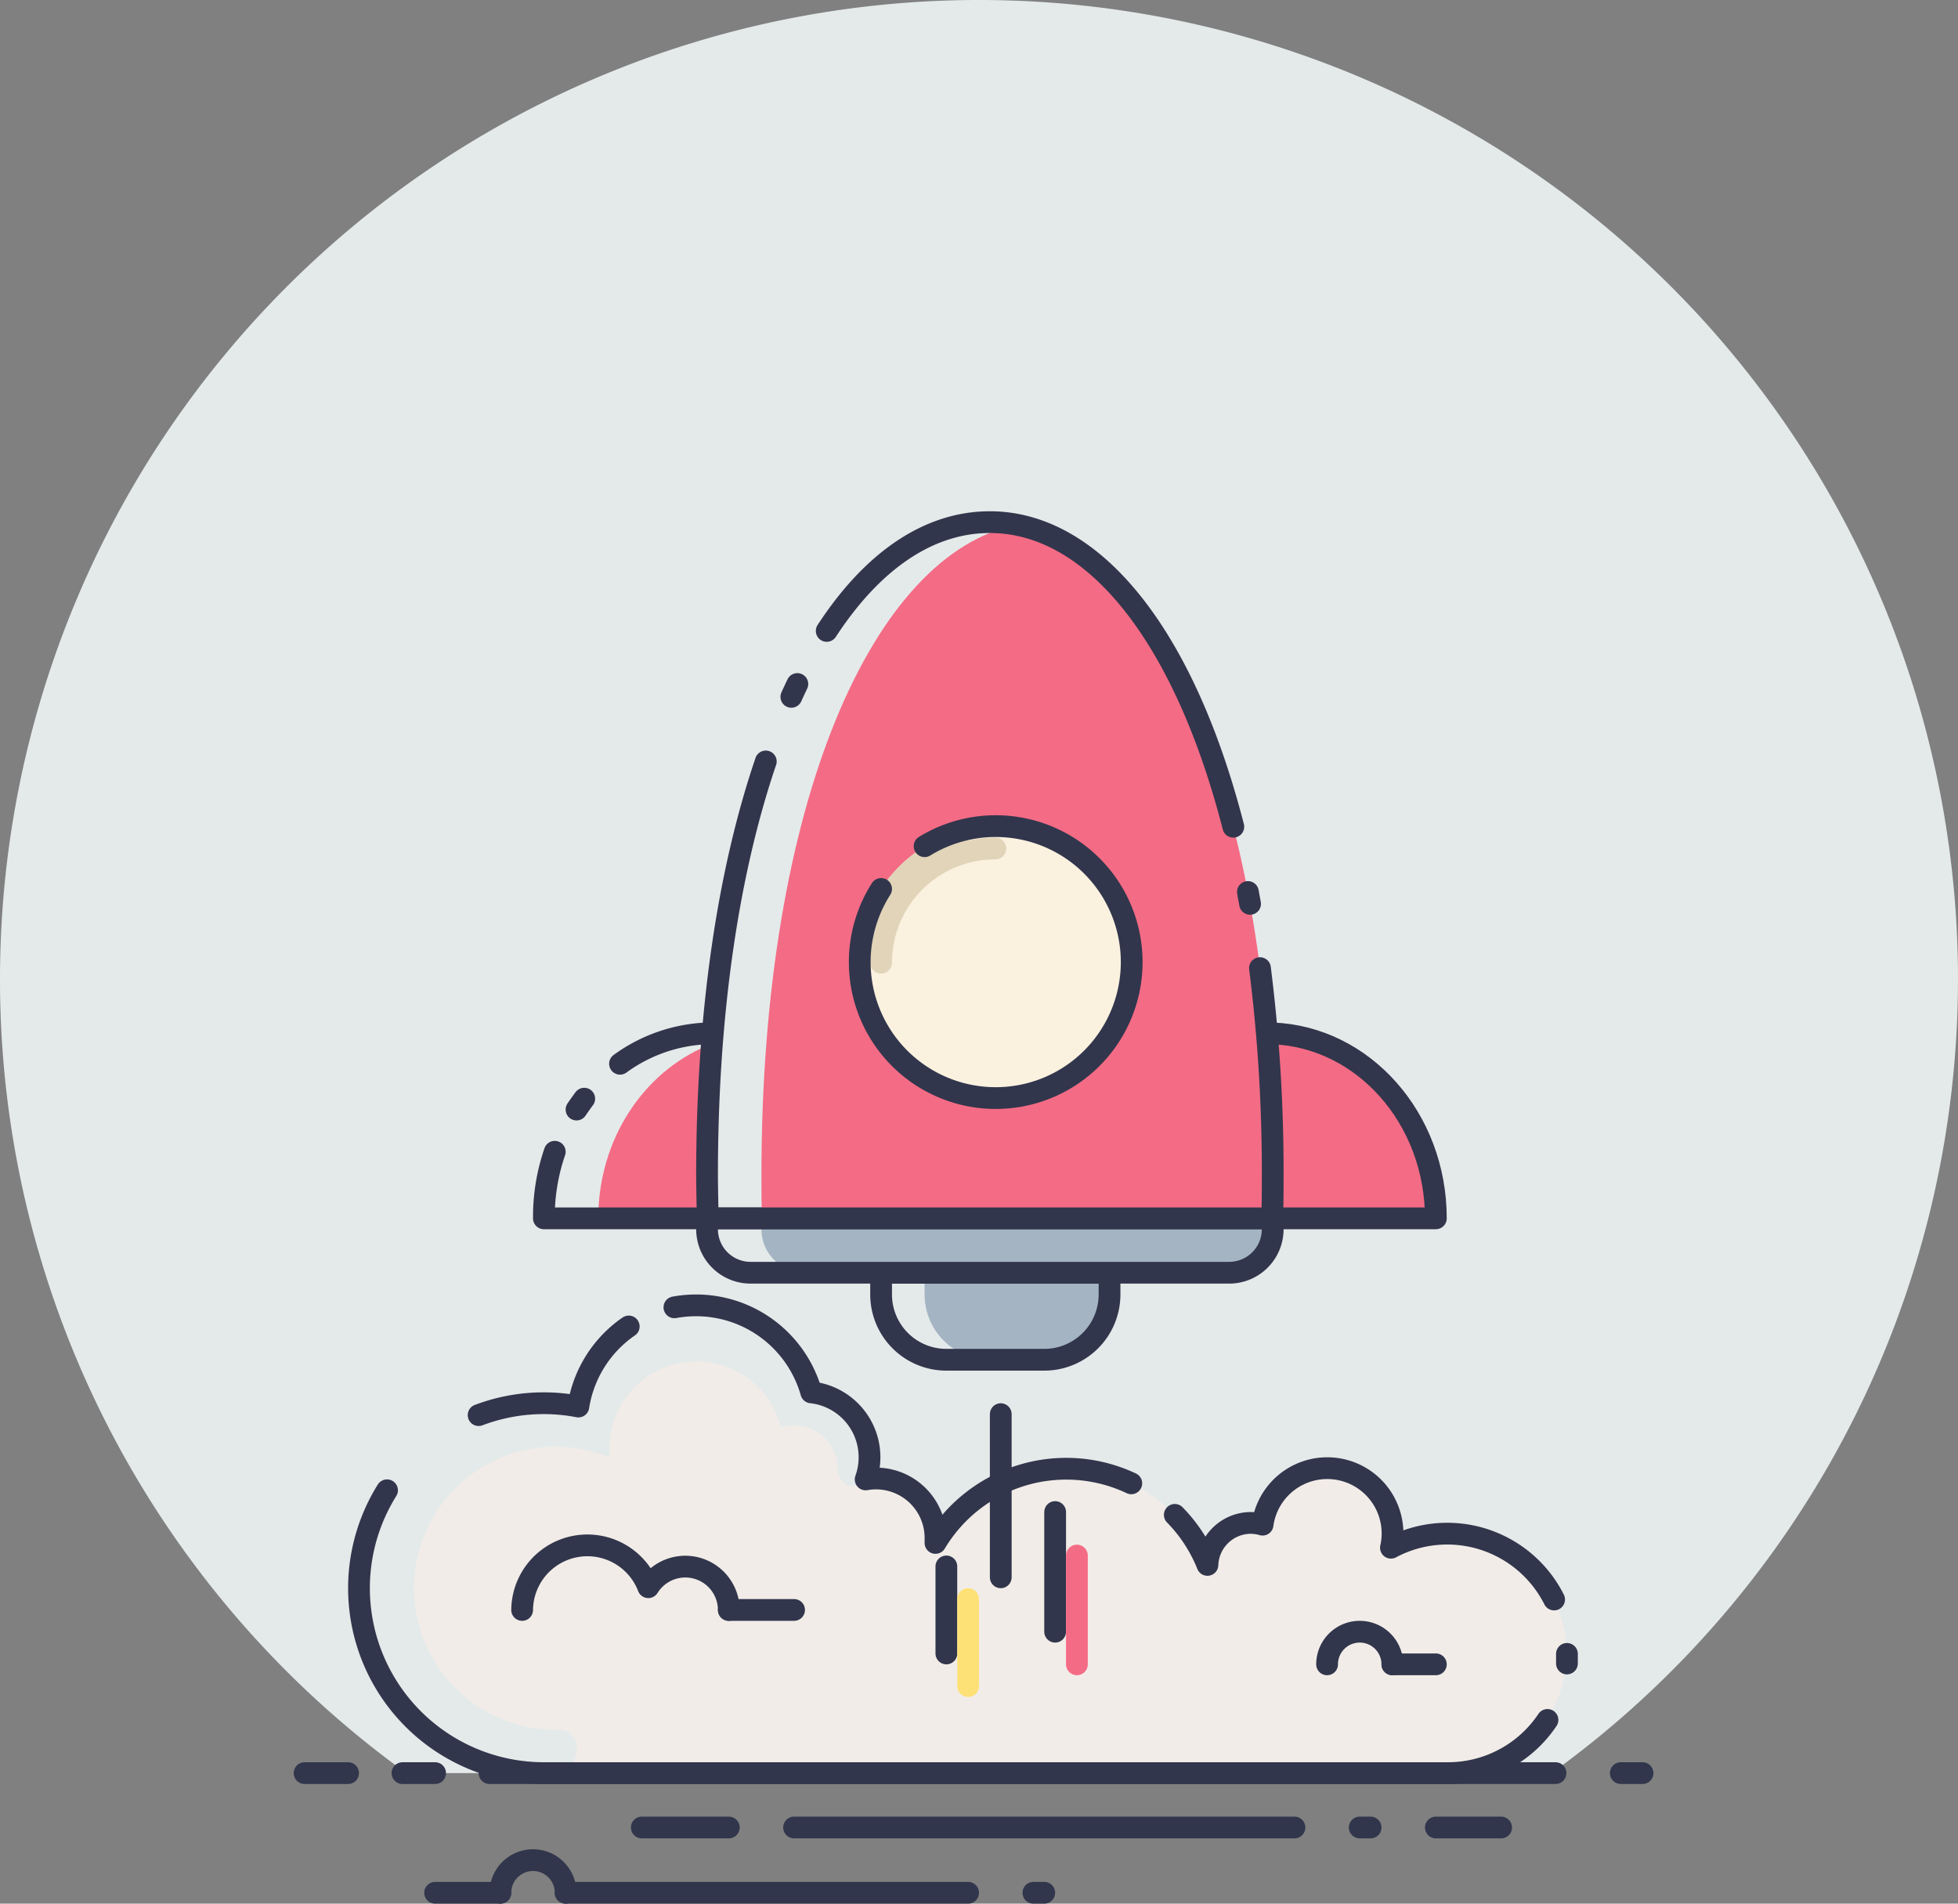 <svg xmlns="http://www.w3.org/2000/svg" viewBox="0 0 180 175"><rect x="0" y="0" width="180" height="175" fill="#808080" stroke="none"/><title>icon-plan-start</title><path d="M90,3A90,90,0,0,0,0,93H0a89.88,89.88,0,0,0,37.36,73H142.64A90,90,0,0,0,90,3Z" transform="translate(0 -3)" fill="#e4eaea"/><path d="M28,166h4m5,0h3m5,0h98m6,0h2" transform="translate(0 -3)" fill="none" stroke="#31364c" stroke-linecap="round" stroke-miterlimit="10" stroke-width="2" fill-rule="evenodd"/><path d="M59,171h8m6,0h46m6,0h1m6,0h6" transform="translate(0 -3)" fill="none" stroke="#31364c" stroke-linecap="round" stroke-miterlimit="10" stroke-width="2" fill-rule="evenodd"/><path d="M40,177h6m6,0H89" transform="translate(0 -3)" fill="none" stroke="#31364c" stroke-linecap="round" stroke-miterlimit="10" stroke-width="2" fill-rule="evenodd"/><line x1="95" y1="174" x2="96" y2="174" fill="none" stroke="#31364c" stroke-linecap="round" stroke-miterlimit="10" stroke-width="2"/><path d="M46,177a3,3,0,1,1,6,0" transform="translate(0 -3)" fill="none" stroke="#31364c" stroke-linecap="round" stroke-linejoin="round" stroke-width="2" fill-rule="evenodd"/><path d="M133,144a10.94,10.94,0,0,0-5.14,1.28,6,6,0,1,0-11.8-2.12A4,4,0,0,0,115,143a4,4,0,0,0-4,3.86,14,14,0,0,0-25-2c0-.12,0-0.23,0-0.34a5.47,5.47,0,0,0-6.38-5.42c-2.18,1.56-2.62-.92-2.62-0.92s0-.1,0-0.16a4,4,0,0,0-5.21-3.79A8,8,0,0,0,56.07,137,13,13,0,1,0,51,162h0.62A1.66,1.66,0,0,1,53,164c-0.13,1.71-1.87,2-2.64,2H133A11,11,0,0,0,133,144ZM50.36,166h0Z" transform="translate(0 -3)" fill="#f2ece8" fill-rule="evenodd"/><path d="M44,133.09a16.9,16.9,0,0,1,9.17-.79,11,11,0,0,1,4.63-7.36M62,123.18a11.15,11.15,0,0,1,2-.18,11,11,0,0,1,10.58,8,6,6,0,0,1,5,8A5.47,5.47,0,0,1,86,144.5c0,0.12,0,.23,0,0.34a14,14,0,0,1,18-5.48m4,2.9a14,14,0,0,1,3,4.6,4,4,0,0,1,4-3.86,4,4,0,0,1,1.07.16,6,6,0,1,1,11.8,2.12,11,11,0,0,1,15,4.76m1.18,5c0,0.3,0,.59,0,0.88m-1.79,5.19A11,11,0,0,1,133,166H50a17,17,0,0,1-14.42-26" transform="translate(0 -3)" fill="none" stroke="#31364c" stroke-linecap="round" stroke-linejoin="round" stroke-width="2" fill-rule="evenodd"/><path d="M48,151a6,6,0,0,1,11.6-2.09A4,4,0,0,1,67,151" transform="translate(0 -3)" fill="none" stroke="#31364c" stroke-linecap="round" stroke-linejoin="round" stroke-width="2" fill-rule="evenodd"/><path d="M122,156a3,3,0,0,1,6,0" transform="translate(0 -3)" fill="none" stroke="#31364c" stroke-linecap="round" stroke-linejoin="round" stroke-width="2" fill-rule="evenodd"/><line x1="132" y1="153" x2="128" y2="153" fill="none" stroke="#31364c" stroke-linecap="round" stroke-linejoin="round" stroke-width="2"/><line x1="73" y1="148" x2="67" y2="148" fill="none" stroke="#31364c" stroke-linecap="round" stroke-linejoin="round" stroke-width="2"/><line x1="92" y1="130" x2="92" y2="145" fill="none" stroke="#31364c" stroke-linecap="round" stroke-linejoin="round" stroke-width="2"/><line x1="97" y1="139" x2="97" y2="150" fill="none" stroke="#31364c" stroke-linecap="round" stroke-linejoin="round" stroke-width="2"/><line x1="87" y1="144" x2="87" y2="152" fill="none" stroke="#31364c" stroke-linecap="round" stroke-linejoin="round" stroke-width="2"/><line x1="99" y1="143" x2="99" y2="153" fill="none" stroke="#f46b85" stroke-linecap="round" stroke-linejoin="round" stroke-width="2"/><line x1="89" y1="147" x2="89" y2="155" fill="none" stroke="#fee176" stroke-linecap="round" stroke-linejoin="round" stroke-width="2"/><path d="M55,115H65V99.14C59.16,101.57,55,107.74,55,115Z" transform="translate(0 -3)" fill="#f46b85"/><path d="M65,115H50a18.41,18.41,0,0,1,1-6.12M53,105q0.34-.5.71-1M57,100.79A14.54,14.54,0,0,1,65,98" transform="translate(0 -3)" fill="none" stroke="#31364c" stroke-linecap="round" stroke-linejoin="round" stroke-width="2" fill-rule="evenodd"/><path d="M117,98v17h15C132,105.8,125.33,98.32,117,98Z" transform="translate(0 -3)" fill="#f46b85" fill-rule="evenodd"/><path d="M117,115h15c0-9.2-6.67-16.68-15-17" transform="translate(0 -3)" fill="none" stroke="#31364c" stroke-linecap="round" stroke-linejoin="round" stroke-width="2" fill-rule="evenodd"/><path d="M102,122v-2H85v2a6,6,0,0,0,6,6h5A6,6,0,0,0,102,122Z" transform="translate(0 -3)" fill="#a4b4c3"/><path d="M81,120v2a6,6,0,0,0,6,6h9a6,6,0,0,0,6-6v-2H81Z" transform="translate(0 -3)" fill="none" stroke="#31364c" stroke-linecap="round" stroke-linejoin="round" stroke-width="2" fill-rule="evenodd"/><path d="M117,116v-1H70v1a4,4,0,0,0,4,4h39A4,4,0,0,0,117,116Z" transform="translate(0 -3)" fill="#a4b4c3"/><path d="M65,115v1a4,4,0,0,0,4,4h44a4,4,0,0,0,4-4v-1H65Z" transform="translate(0 -3)" fill="none" stroke="#31364c" stroke-linecap="round" stroke-linejoin="round" stroke-width="2" fill-rule="evenodd"/><path d="M93.5,51.25C80.31,53.82,70,76.76,70,111c0,1.33,0,2.64.05,4h46.9c0-1.31.05-2.62,0.05-4C117,76.76,106.69,53.82,93.5,51.25Z" transform="translate(0 -3)" fill="#f46b85"/><path d="M76,61c4.23-6.48,9.4-10,15-10,9.52,0,17.85,10.39,22.38,28m1.34,6,0.2,1.09M115.83,92A148.74,148.74,0,0,1,117,111c0,1.33,0,2.65-.05,4H65.05c0-1.31-.05-2.63-0.05-4C65,95.89,67,83,70.4,73m2.35-5.94q0.27-.6.55-1.18" transform="translate(0 -3)" fill="none" stroke="#31364c" stroke-linecap="round" stroke-linejoin="round" stroke-width="2" fill-rule="evenodd"/><circle cx="91.5" cy="88.5" r="12.5" fill="#faf1df"/><path d="M80.54,88A11.53,11.53,0,0,1,88,80.54" transform="translate(0 -3)" fill="none" stroke="#e1d4b9" stroke-linecap="round" stroke-linejoin="round" stroke-width="2" fill-rule="evenodd"/><path d="M81,91.5A10.5,10.5,0,0,1,91.5,81" transform="translate(0 -3)" fill="none" stroke="#e1d4b9" stroke-linecap="round" stroke-linejoin="round" stroke-width="2" fill-rule="evenodd"/><path d="M85,80.79A12.5,12.5,0,1,1,81,84.72" transform="translate(0 -3)" fill="none" stroke="#31364c" stroke-linecap="round" stroke-linejoin="round" stroke-width="2" fill-rule="evenodd"/></svg>